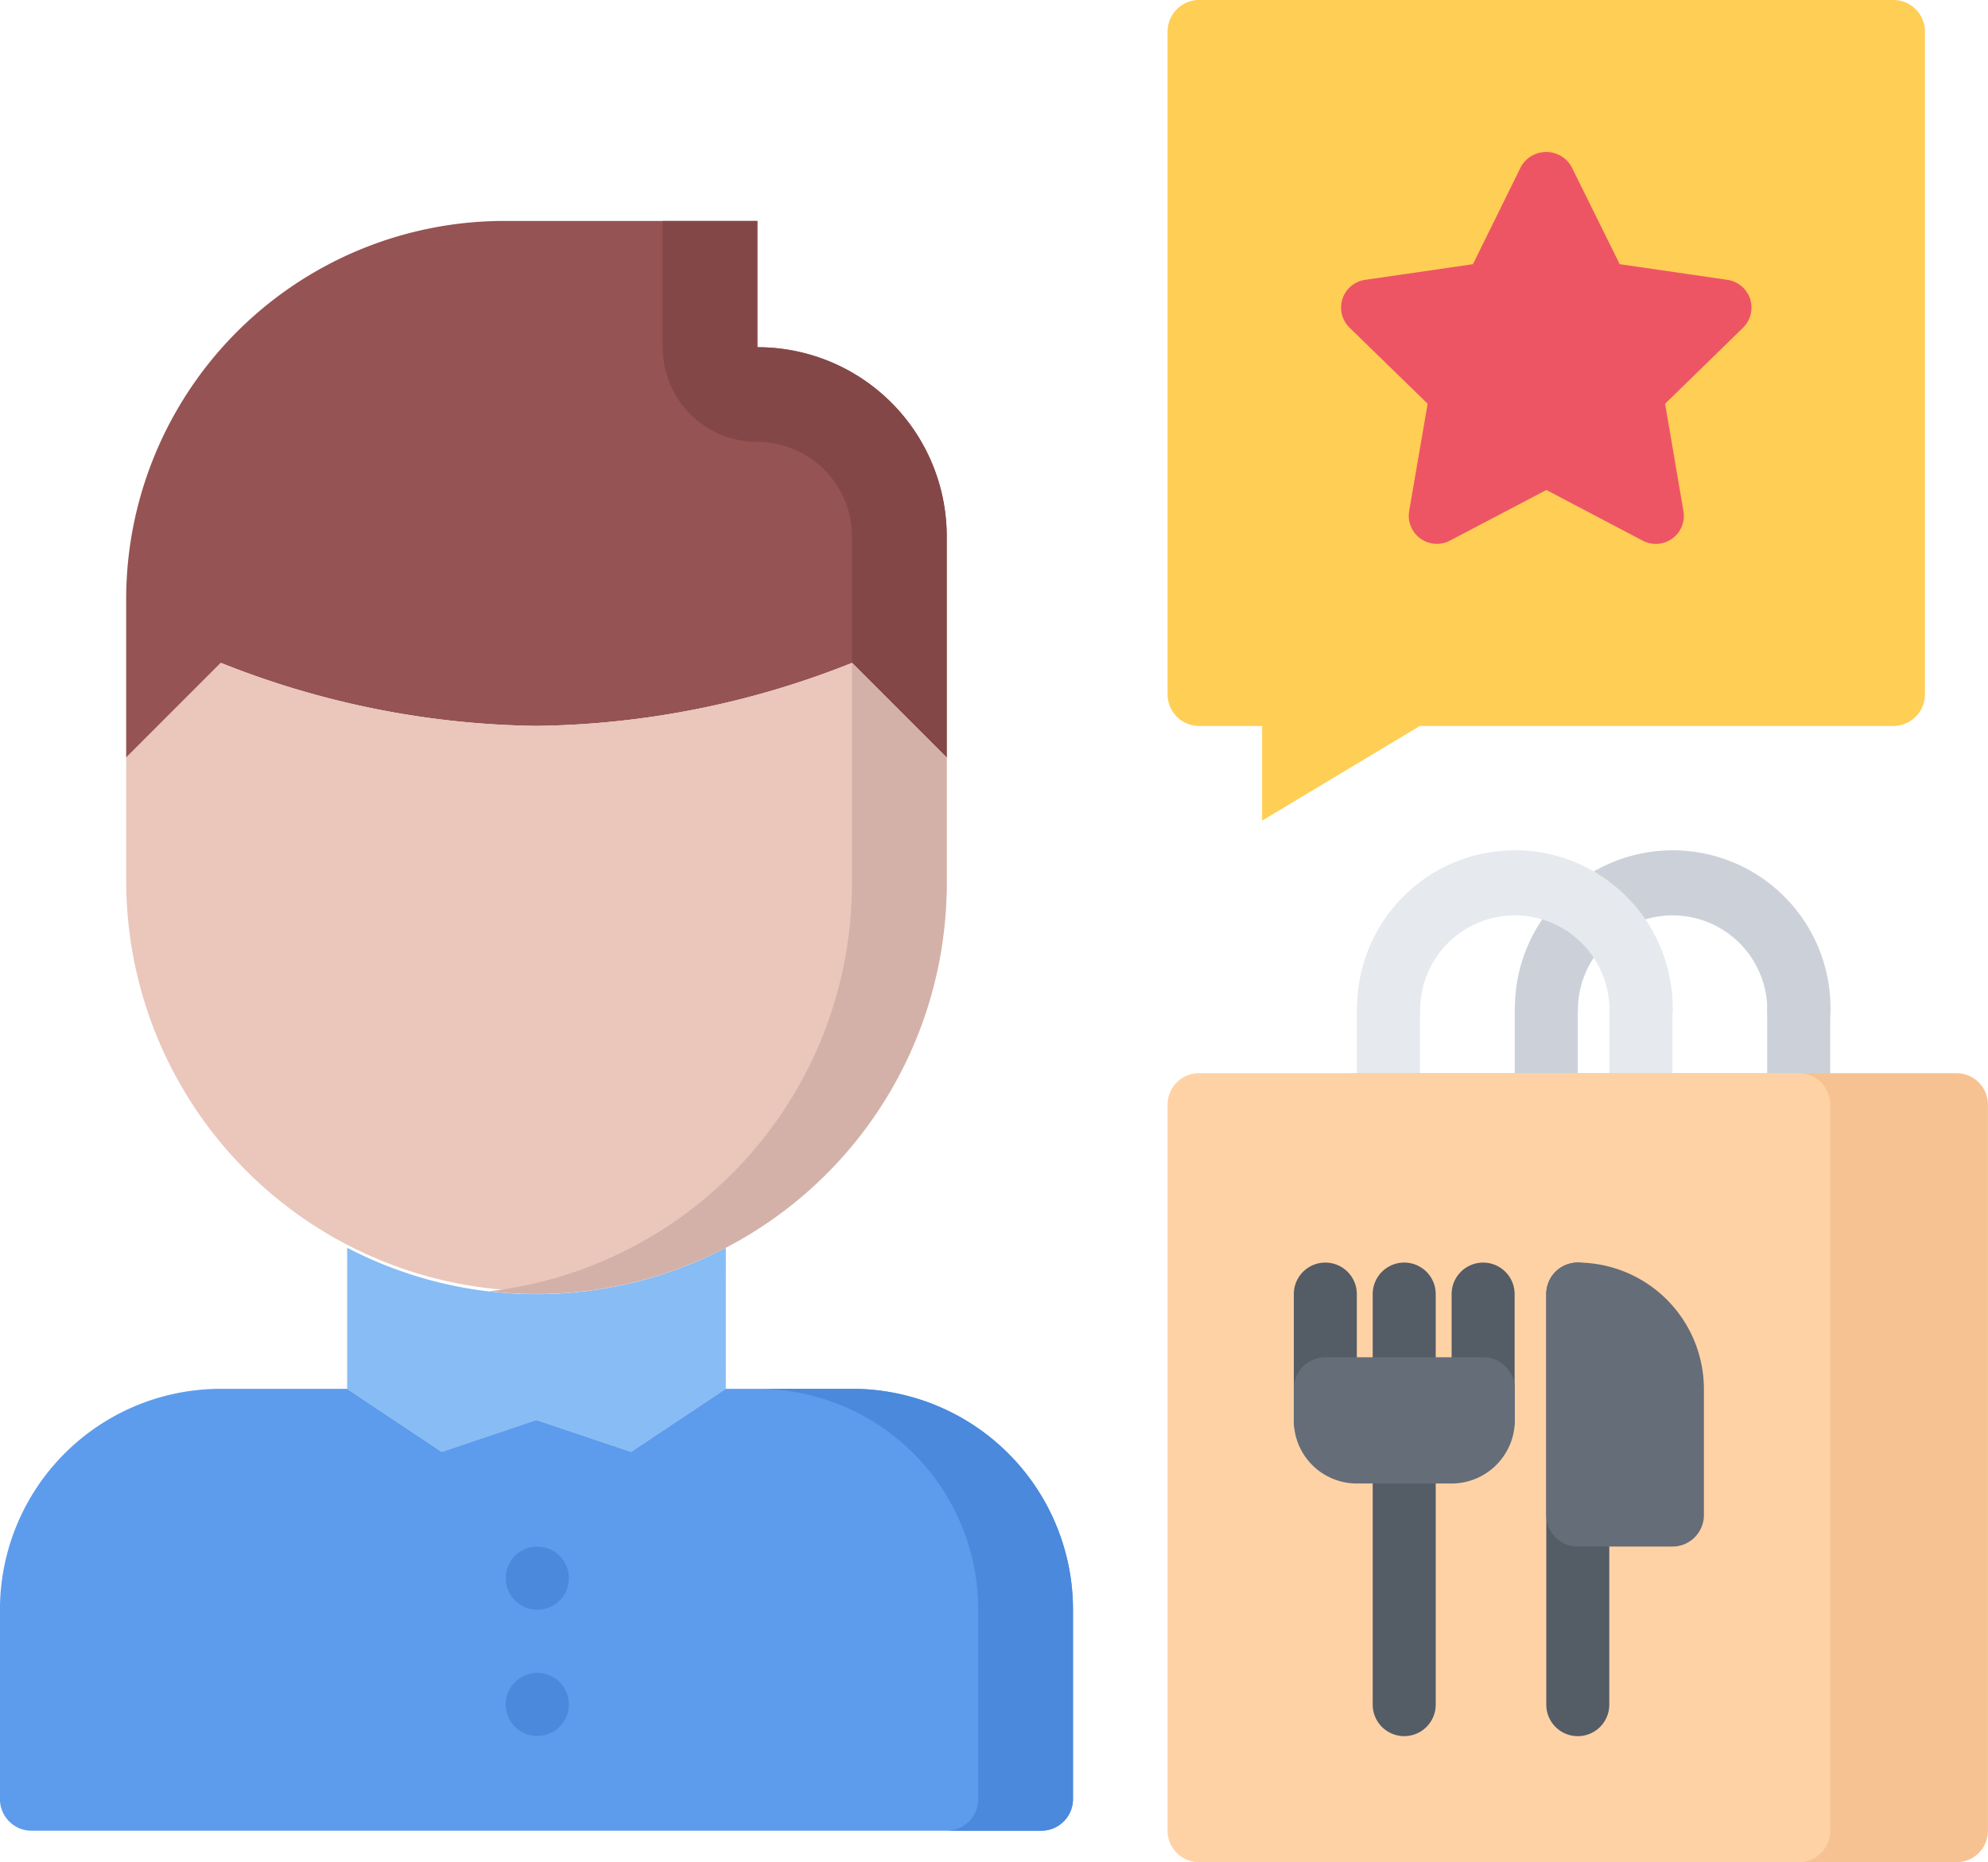 <svg xmlns="http://www.w3.org/2000/svg" width="82.028" height="76.822" viewBox="0 0 82.028 76.822"><defs><style>.a{fill:#ccd1d9;}.b{fill:#e6e9ed;}.c{fill:#f7c292;}.d{fill:#ffce54;}.e{fill:#87bcf4;}.f{fill:#5d9cec;}.g{fill:#4a89dc;}.h{fill:#965353;}.i{fill:#844747;}.j{fill:#eac6bb;}.k{fill:#d3b1a9;}.l{fill:#ffd2a6;}.m{fill:#ed5565;}.n{fill:#545c66;}.o{fill:#656d78;}</style></defs><g transform="translate(-0.502 -2.501)"><path class="a" d="M60.221,37.312a1.3,1.3,0,0,1-1.3-1.3,3.906,3.906,0,0,0-7.813,0,1.3,1.3,0,1,1-2.6,0,6.511,6.511,0,1,1,13.021,0A1.3,1.3,0,0,1,60.221,37.312Z" transform="translate(14.502 8.157)"/><path class="a" d="M49.8,40.01a1.3,1.3,0,0,1-1.3-1.3V34.8a1.3,1.3,0,1,1,2.6,0v3.906A1.3,1.3,0,0,1,49.8,40.01Z" transform="translate(14.502 9.365)"/><path class="a" d="M57.8,40.01a1.3,1.3,0,0,1-1.3-1.3V34.8a1.3,1.3,0,0,1,2.6,0v3.906A1.3,1.3,0,0,1,57.8,40.01Z" transform="translate(16.919 9.365)"/><path class="b" d="M55.221,37.312a1.3,1.3,0,0,1-1.3-1.3,3.906,3.906,0,0,0-7.813,0,1.3,1.3,0,0,1-2.6,0,6.511,6.511,0,1,1,13.021,0A1.3,1.3,0,0,1,55.221,37.312Z" transform="translate(12.991 8.157)"/><path class="b" d="M44.8,40.006a1.3,1.3,0,0,1-1.3-1.3V34.8a1.3,1.3,0,1,1,2.6,0v3.9A1.3,1.3,0,0,1,44.8,40.006Z" transform="translate(12.991 9.365)"/><path class="b" d="M52.8,40.006a1.3,1.3,0,0,1-1.3-1.3V34.8a1.3,1.3,0,1,1,2.6,0v3.9A1.3,1.3,0,0,1,52.8,40.006Z" transform="translate(15.408 9.365)"/><path class="c" d="M68.54,36.5H43.8a1.3,1.3,0,0,0-1.3,1.3V67.75a1.3,1.3,0,0,0,1.3,1.3H68.54a1.3,1.3,0,0,0,1.3-1.3V37.8A1.3,1.3,0,0,0,68.54,36.5Z" transform="translate(12.688 10.271)"/><path class="d" d="M67.451,2.5H38.8a1.305,1.305,0,0,0-1.3,1.3V31.148a1.305,1.305,0,0,0,1.3,1.3h2.6v3.906l6.511-3.906H67.451a1.307,1.307,0,0,0,1.3-1.3V3.8a1.307,1.307,0,0,0-1.3-1.3Z" transform="translate(11.178)"/><path class="e" d="M27.127,47.837v.014l-3.906,2.6-3.906-1.316-3.906,1.316-3.906-2.6v-5.82a16.891,16.891,0,0,0,15.625,0Z" transform="translate(3.323 11.943)"/><path class="f" d="M44.774,55.616v7.813a1.307,1.307,0,0,1-1.3,1.3H1.8a1.305,1.305,0,0,1-1.3-1.3V55.616A9.107,9.107,0,0,1,9.617,46.5h5.208l3.906,2.6,3.906-1.316,3.906,1.316,3.906-2.6h5.208A9.109,9.109,0,0,1,44.774,55.616Z" transform="translate(0 13.293)"/><path class="g" d="M28.41,46.5H24.5a9.107,9.107,0,0,1,9.115,9.115v7.813a1.305,1.305,0,0,1-1.3,1.3h3.912a1.307,1.307,0,0,0,1.3-1.3V55.616A9.109,9.109,0,0,0,28.41,46.5Z" transform="translate(7.25 13.293)"/><path class="h" d="M8.408,27.732,4.5,31.638V25.127A15.611,15.611,0,0,1,20.127,9.5H30.544V14.71a7.8,7.8,0,0,1,7.813,7.813v9.115l-3.906-3.906a36.242,36.242,0,0,1-13.021,2.6,36.242,36.242,0,0,1-13.021-2.6Z" transform="translate(1.208 2.115)"/><path class="i" d="M33.221,31.638V22.523a7.8,7.8,0,0,0-7.813-7.813V9.5H21.5V14.71a3.905,3.905,0,0,0,3.906,3.906,3.911,3.911,0,0,1,3.906,3.906v5.208Z" transform="translate(6.344 2.115)"/><path class="j" d="M38.357,27.408v5.208a16.928,16.928,0,0,1-33.855,0V27.408L8.408,23.5a36.242,36.242,0,0,0,13.021,2.6,36.242,36.242,0,0,0,13.021-2.6Z" transform="translate(1.208 6.345)"/><path class="k" d="M30.977,23.5h-.005v9.114A16.921,16.921,0,0,1,16,49.425,16.924,16.924,0,0,0,34.883,32.617V27.408Z" transform="translate(4.682 6.345)"/><path class="g" d="M17.834,54.1a1.3,1.3,0,0,1-.013-2.6h.013a1.3,1.3,0,0,1,0,2.6Z" transform="translate(4.841 14.803)"/><path class="g" d="M17.834,58.1a1.3,1.3,0,0,1-.013-2.6h.013a1.3,1.3,0,0,1,0,2.6Z" transform="translate(4.841 16.012)"/><path class="l" d="M63.544,36.5H38.8a1.3,1.3,0,0,0-1.3,1.3V67.75a1.3,1.3,0,0,0,1.3,1.3h24.74a1.3,1.3,0,0,0,1.3-1.3V37.8A1.3,1.3,0,0,0,63.544,36.5Z" transform="translate(11.178 10.271)"/><path class="m" d="M59.874,13.375a1.16,1.16,0,0,0-.936-.786l-4.445-.646L52.5,7.913a1.2,1.2,0,0,0-2.076,0l-1.986,4.03-4.448.646a1.156,1.156,0,0,0-.641,1.975L46.569,17.7l-.763,4.426a1.159,1.159,0,0,0,1.681,1.221l3.981-2.089,3.973,2.089a1.157,1.157,0,0,0,1.682-1.217L56.367,17.7l3.218-3.138a1.17,1.17,0,0,0,.289-1.19Z" transform="translate(12.84 1.456)"/><g transform="translate(53.889 54.581)"><path class="n" d="M45.3,60.524a1.3,1.3,0,0,1-1.3-1.3V48.805a1.3,1.3,0,1,1,2.6,0V59.222A1.3,1.3,0,0,1,45.3,60.524Z" transform="translate(-40.747 -40.985)"/><path class="n" d="M42.8,50.315a1.3,1.3,0,0,1-1.3-1.3V43.8a1.3,1.3,0,0,1,2.6,0v5.211A1.3,1.3,0,0,1,42.8,50.315Z" transform="translate(-41.502 -42.496)"/><path class="n" d="M47.8,50.315a1.3,1.3,0,0,1-1.3-1.3V43.8a1.3,1.3,0,0,1,2.6,0v5.211A1.3,1.3,0,0,1,47.8,50.315Z" transform="translate(-39.991 -42.496)"/><path class="n" d="M50.8,62.037a1.3,1.3,0,0,1-1.3-1.3V43.8a1.3,1.3,0,0,1,2.6,0V60.734A1.3,1.3,0,0,1,50.8,62.037Z" transform="translate(-39.085 -42.497)"/></g><path class="o" d="M50.8,42.5a1.3,1.3,0,0,0-1.3,1.3v9.116H49.5a1.3,1.3,0,0,0,1.3,1.3h3.906a1.3,1.3,0,0,0,1.3-1.3v-5.2A5.222,5.222,0,0,0,50.8,42.5Z" transform="translate(14.802 12.084)"/><path class="n" d="M45.3,47.706A1.3,1.3,0,0,1,44,46.4V43.8a1.3,1.3,0,0,1,2.6,0v2.6A1.3,1.3,0,0,1,45.3,47.706Z" transform="translate(13.142 12.084)"/><path class="o" d="M49.315,45.5H42.8a1.3,1.3,0,0,0-1.3,1.3v1.3s0,0,0,.007a2.6,2.6,0,0,0,2.6,2.6H48a.113.113,0,0,1,.013,0,2.61,2.61,0,0,0,2.607-2.607V46.8a1.3,1.3,0,0,0-1.3-1.3Z" transform="translate(12.386 12.991)"/></g></svg>
